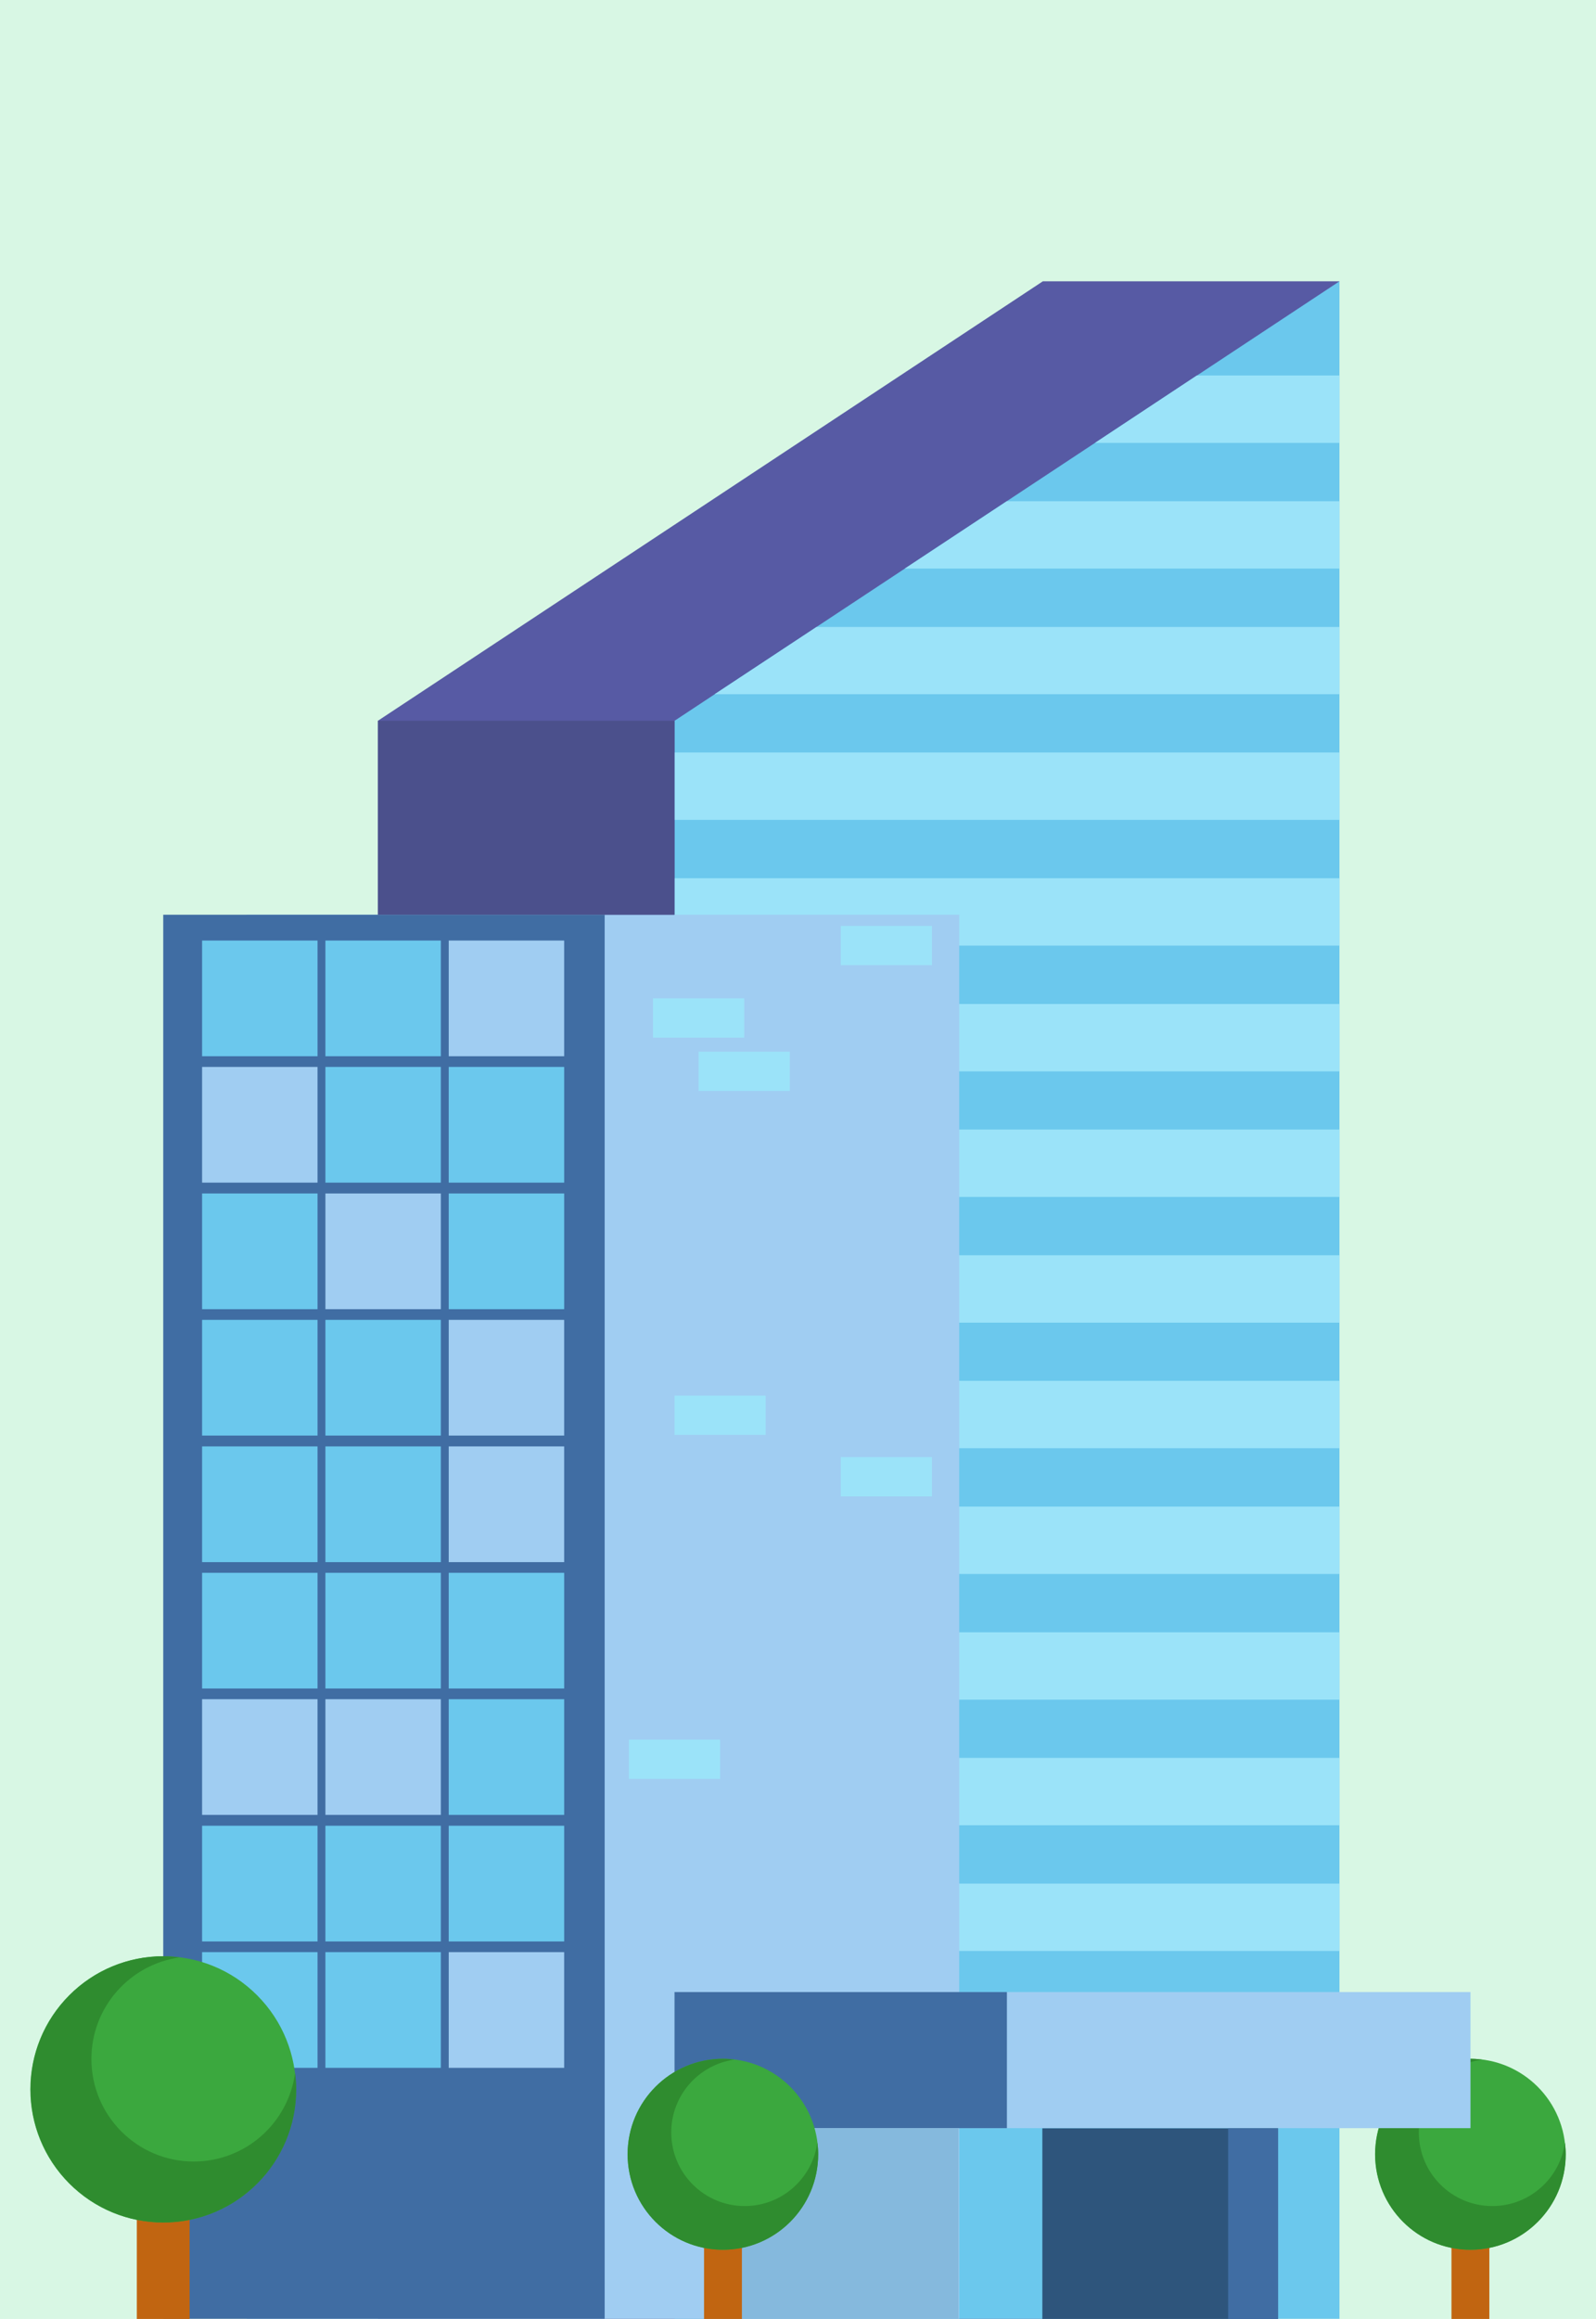 <svg width="210" height="305" viewBox="0 0 210 305" fill="none" xmlns="http://www.w3.org/2000/svg">
<rect width="210" height="305" fill="#D8F7E4"/>
<g clip-path="url(#clip0_3_130)">
<path d="M195.967 286.172H190.983V305H195.967V286.172Z" fill="#C16511"/>
<path d="M193.464 295.899C200.387 295.899 206 290.277 206 283.34C206 276.404 200.387 270.781 193.464 270.781C186.541 270.781 180.928 276.404 180.928 283.34C180.928 290.277 186.541 295.899 193.464 295.899Z" fill="#3BA83E"/>
<path d="M196.355 290.15C191.026 290.15 186.689 285.826 186.689 280.465C186.689 275.58 190.314 271.538 195.018 270.889C194.521 270.824 194.003 270.781 193.486 270.781C186.559 270.781 180.95 276.402 180.95 283.34C180.95 290.279 186.559 295.899 193.486 295.899C200.412 295.899 206.022 290.279 206.022 283.34C206.022 282.822 205.978 282.303 205.914 281.806C205.266 286.518 201.232 290.15 196.355 290.15Z" fill="#2F8C2F"/>
<path d="M137.214 304.978H49.721V94.802L137.214 37H176.246L137.214 304.978Z" fill="#575AA4"/>
<path d="M176.246 304.978H88.753V94.802L176.246 37V304.978Z" fill="#6BC8ED"/>
<path d="M176.246 49.386H157.474L144.075 58.249H176.246V49.386Z" fill="#9BE3F9"/>
<path d="M176.246 65.923H132.467L119.046 74.785H176.246V65.923Z" fill="#9BE3F9"/>
<path d="M176.246 82.459H107.438L94.039 91.3H176.246V82.459Z" fill="#9BE3F9"/>
<path d="M176.246 98.974H88.753V107.837H176.246V98.974Z" fill="#9BE3F9"/>
<path d="M176.246 115.511H88.753V124.373H176.246V115.511Z" fill="#9BE3F9"/>
<path d="M176.246 132.047H88.753V140.91H176.246V132.047Z" fill="#9BE3F9"/>
<path d="M176.246 148.562H88.753V157.425H176.246V148.562Z" fill="#9BE3F9"/>
<path d="M176.246 165.099H88.753V173.961H176.246V165.099Z" fill="#9BE3F9"/>
<path d="M176.246 181.614H88.753V190.476H176.246V181.614Z" fill="#9BE3F9"/>
<path d="M176.246 198.15H88.753V207.013H176.246V198.15Z" fill="#9BE3F9"/>
<path d="M176.246 214.687H88.753V223.549H176.246V214.687Z" fill="#9BE3F9"/>
<path d="M176.246 231.202H88.753V240.064H176.246V231.202Z" fill="#9BE3F9"/>
<path d="M176.246 247.738H88.753V256.601H176.246V247.738Z" fill="#9BE3F9"/>
<path d="M176.246 264.275H88.753V273.137H176.246V264.275Z" fill="#9BE3F9"/>
<path d="M126.21 120.31H32.459V304.978H126.21V120.31Z" fill="#A0CDF2"/>
<path d="M79.561 120.31H21.477V304.978H79.561V120.31Z" fill="#406DA3"/>
<path d="M88.753 94.802H49.721V120.31H88.753V94.802Z" fill="#4B508C"/>
<path d="M193.486 262.005H99.735V279.903H193.486V262.005Z" fill="#A0CDF2"/>
<path d="M132.489 262.005H88.753V279.903H132.489V262.005Z" fill="#406DA3"/>
<path d="M168.155 279.925H137.149V305H168.155V279.925Z" fill="#2E557C"/>
<path d="M126.123 279.925H95.118V305H126.123V279.925Z" fill="#85B9DD"/>
<path d="M168.176 279.925H161.595V305H168.176V279.925Z" fill="#406DA3"/>
<path d="M41.781 123.703H26.591V138.921H41.781V123.703Z" fill="#6BC8ED"/>
<path d="M58.006 123.703H42.816V138.921H58.006V123.703Z" fill="#6BC8ED"/>
<path d="M74.232 123.703H59.042V138.921H74.232V123.703Z" fill="#A0CDF2"/>
<path d="M41.781 140.326H26.591V155.544H41.781V140.326Z" fill="#A0CDF2"/>
<path d="M58.006 140.326H42.816V155.544H58.006V140.326Z" fill="#6BC8ED"/>
<path d="M74.232 140.326H59.042V155.544H74.232V140.326Z" fill="#6BC8ED"/>
<path d="M41.781 156.971H26.591V172.189H41.781V156.971Z" fill="#6BC8ED"/>
<path d="M58.006 156.971H42.816V172.189H58.006V156.971Z" fill="#A0CDF2"/>
<path d="M74.232 156.971H59.042V172.189H74.232V156.971Z" fill="#6BC8ED"/>
<path d="M41.781 173.594H26.591V188.812H41.781V173.594Z" fill="#6BC8ED"/>
<path d="M58.006 173.594H42.816V188.812H58.006V173.594Z" fill="#6BC8ED"/>
<path d="M74.232 173.594H59.042V188.812H74.232V173.594Z" fill="#A0CDF2"/>
<path d="M41.781 190.239H26.591V205.457H41.781V190.239Z" fill="#6BC8ED"/>
<path d="M58.006 190.239H42.816V205.457H58.006V190.239Z" fill="#6BC8ED"/>
<path d="M74.232 190.239H59.042V205.457H74.232V190.239Z" fill="#A0CDF2"/>
<path d="M41.781 206.862H26.591V222.08H41.781V206.862Z" fill="#6BC8ED"/>
<path d="M58.006 206.862H42.816V222.08H58.006V206.862Z" fill="#6BC8ED"/>
<path d="M74.232 206.862H59.042V222.08H74.232V206.862Z" fill="#6BC8ED"/>
<path d="M41.781 223.485H26.591V238.702H41.781V223.485Z" fill="#A0CDF2"/>
<path d="M58.006 223.485H42.816V238.702H58.006V223.485Z" fill="#A0CDF2"/>
<path d="M74.232 223.485H59.042V238.702H74.232V223.485Z" fill="#6BC8ED"/>
<path d="M41.781 240.129H26.591V255.347H41.781V240.129Z" fill="#6BC8ED"/>
<path d="M58.006 240.129H42.816V255.347H58.006V240.129Z" fill="#6BC8ED"/>
<path d="M74.232 240.129H59.042V255.347H74.232V240.129Z" fill="#6BC8ED"/>
<path d="M41.781 256.752H26.591V271.97H41.781V256.752Z" fill="#6BC8ED"/>
<path d="M58.006 256.752H42.816V271.97H58.006V256.752Z" fill="#6BC8ED"/>
<path d="M74.232 256.752H59.042V271.97H74.232V256.752Z" fill="#A0CDF2"/>
<path d="M97.923 131.312H85.926V136.479H97.923V131.312Z" fill="#9BE3F9"/>
<path d="M103.921 138.316H91.925V143.482H103.921V138.316Z" fill="#9BE3F9"/>
<path d="M122.628 121.779H110.631V126.946H122.628V121.779Z" fill="#9BE3F9"/>
<path d="M94.751 228.802H82.754V233.969H94.751V228.802Z" fill="#9BE3F9"/>
<path d="M122.628 191.644H110.631V196.81H122.628V191.644Z" fill="#9BE3F9"/>
<path d="M100.749 183.559H88.753V188.725H100.749V183.559Z" fill="#9BE3F9"/>
<path d="M24.951 278.758H18.003V305H24.951V278.758Z" fill="#C16511"/>
<path d="M33.827 287.186C40.653 280.348 40.653 269.261 33.827 262.424C27.002 255.586 15.936 255.586 9.111 262.424C2.286 269.261 2.286 280.348 9.111 287.186C15.936 294.023 27.002 294.023 33.827 287.186Z" fill="#3BA83E"/>
<path d="M25.49 284.291C18.046 284.291 12.027 278.239 12.027 270.803C12.027 263.994 17.075 258.373 23.635 257.444C22.923 257.357 22.211 257.293 21.499 257.293C11.832 257.293 4.022 265.139 4.022 274.802C4.022 284.464 11.854 292.311 21.499 292.311C31.143 292.311 38.976 284.464 38.976 274.802C38.976 274.067 38.911 273.354 38.825 272.662C37.918 279.233 32.309 284.291 25.49 284.291Z" fill="#2F8C2F"/>
<path d="M97.621 286.172H92.637V305H97.621V286.172Z" fill="#C16511"/>
<path d="M95.118 295.899C102.041 295.899 107.654 290.277 107.654 283.34C107.654 276.404 102.041 270.781 95.118 270.781C88.195 270.781 82.582 276.404 82.582 283.34C82.582 290.277 88.195 295.899 95.118 295.899Z" fill="#3BA83E"/>
<path d="M97.988 290.15C92.658 290.15 88.321 285.826 88.321 280.465C88.321 275.58 91.946 271.538 96.65 270.889C96.154 270.824 95.636 270.781 95.118 270.781C88.192 270.781 82.582 276.402 82.582 283.34C82.582 290.279 88.192 295.899 95.118 295.899C102.044 295.899 107.654 290.279 107.654 283.34C107.654 282.822 107.611 282.303 107.546 281.806C106.899 286.518 102.864 290.15 97.988 290.15Z" fill="#2F8C2F"/>
</g>
<defs>
<clipPath id="clip0_3_130">
<rect width="202" height="268" fill="white" transform="translate(4 37)"/>
</clipPath>
</defs>
</svg>
